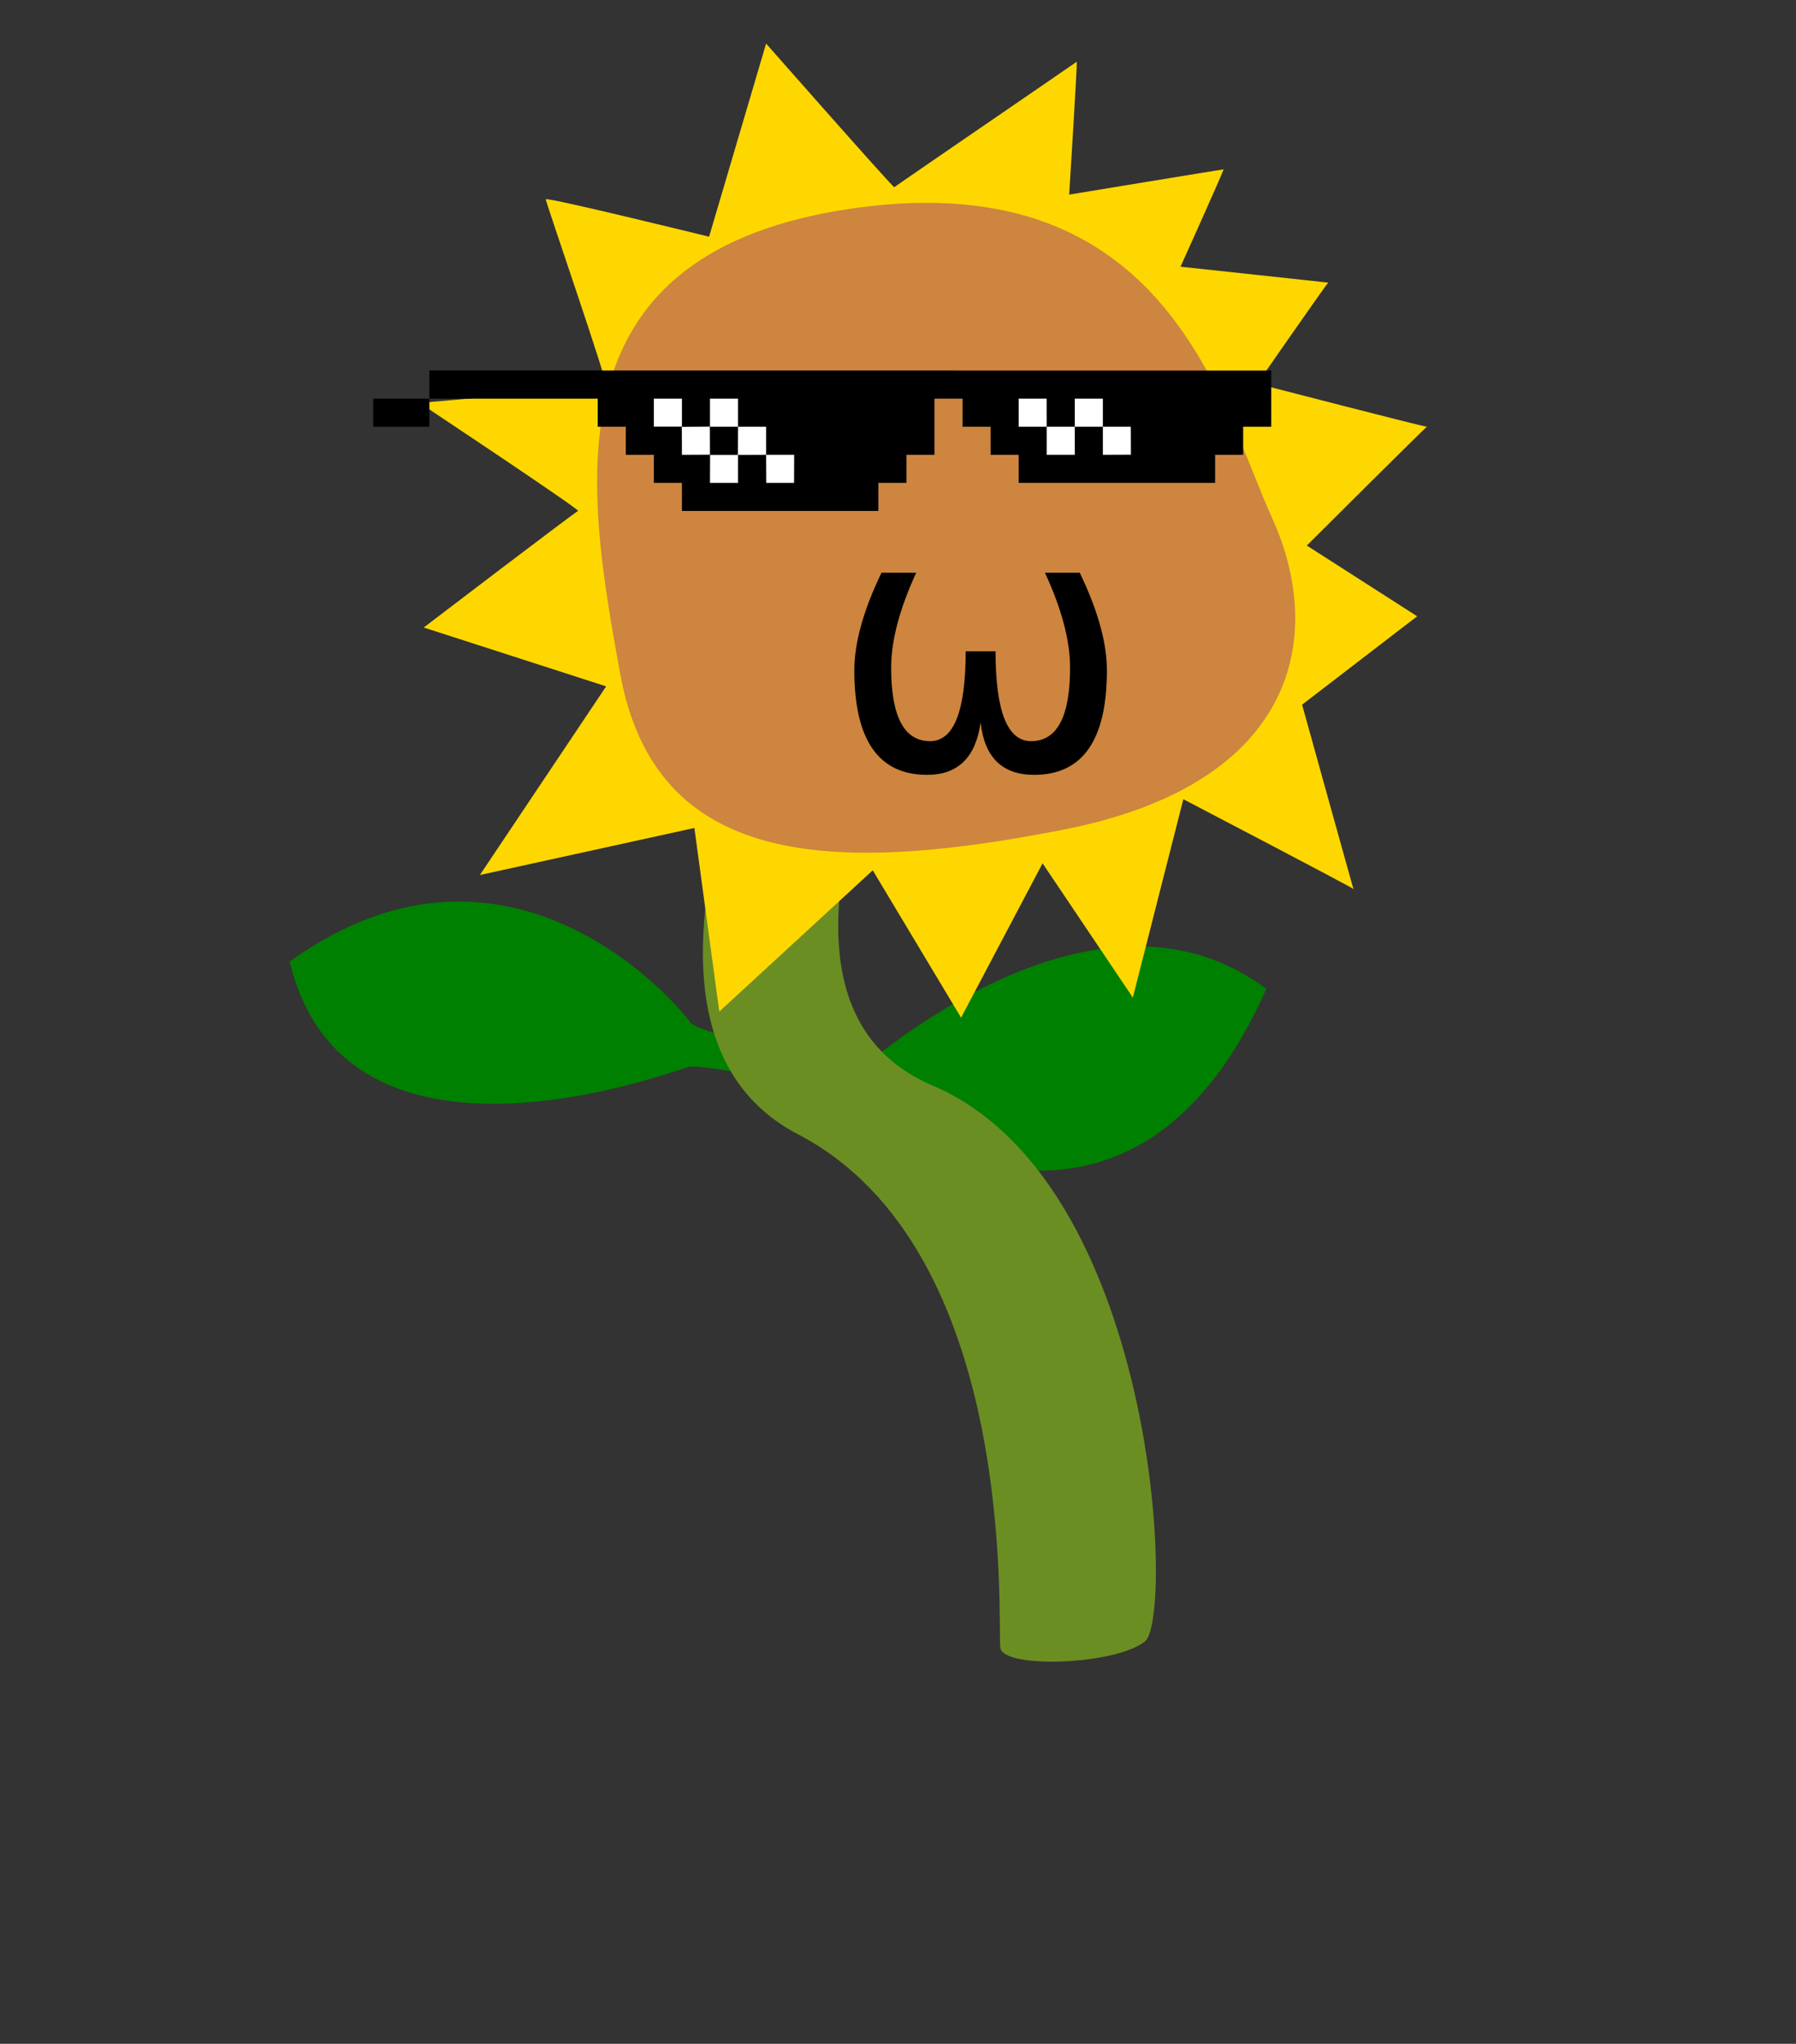 <svg xmlns="http://www.w3.org/2000/svg" width="160" height="182"><rect width="100%" height="100%" fill="#333333" stroke="none"/><path fill="green" d="M76.38 98.38c1.44 1.23 24.06 17.56 36.43-10.32-15.12-11.31-34.87 6.25-35.9 6.88-1.03.62-14.91-3.03-15.41-3.88-.5-.84-15.75-19.75-35.69-5.44 5 20.94 34.28 9.69 35.57 9.38 1.28-.31 13.55 2.14 15 3.38Z"/><path fill="#6b8e23" d="M71.08 101c-19.83-10.33 1.21-48.38 2.69-51.75 1.48-3.37 11.87-3.24 11.54-.19-.31 3-22.23 39.11-2.23 47.61s21.54 47.39 18.92 49.5c-2.63 2.1-12.58 2.45-12.88.58-.29-1.87 1.8-35.42-18.04-45.75Z"/><path fill="gold" d="m63.17 21.08 5.08-17.2s11.33 12.87 11.42 12.79c.08-.09 16.16-11.09 16.25-11.17.08-.08-.67 11.83-.67 11.83s13.67-2.25 13.75-2.25c.08 0-3.83 8.67-3.83 8.67s13.25 1.42 13.16 1.42c-.08 0-6.33 9-6.33 9s15.12 3.91 15.12 3.83c0-.08-10.7 10.58-10.7 10.58l9.83 6.3L116 62.75s4.58 16.5 4.58 16.42c0-.09-15.16-8-15.16-8l-4.5 17.66-8.04-11.95-7.26 13.74-7.87-13.12-13.67 12.58-2.22-16.35-19.11 4.19L54 61.12l-16.25-5.24s13.5-10.3 13.75-10.38c.25-.08-14.12-9.62-14.12-9.62s16.37-1.42 16.62-1.5c.25-.09-5.38-16.38-5.38-16.63s14.55 3.33 14.55 3.33ZM38.25 35.5"/><path fill="peru" d="M76.38 18.5c27.62-3.75 32.37 17.5 37 27.75 4.62 10.25 2.37 23.5-18.63 27.63-21 4.12-36.37 3.24-39.5-13.88-3.13-17.12-6.5-37.75 21.13-41.5Z"/><path d="M33.25 38h5v-2.5h-5V38Zm5-5.01v2.51h15V38h2.5v2.5h2.5V43h2.5v2.5h17.5V43h2.5v-2.5h2.5v-5h2.5V38h2.5v2.5h2.5V43h17.5v-2.5h2.5V38h2.5v-5l-75-.01Z"/><path fill="#fff" d="M58.25 35.5v2.49h2.5V35.5h-2.5Zm2.49 2.51 2.5-.02.01 2.5-2.5.01-.01-2.49Zm2.51-2.51V38h2.5v-2.5h-2.5Zm2.5 2.5-.01 2.51 2.51-.01V38h-2.5Zm-2.49 2.51L63.25 43h2.5v-2.49h-2.49Zm4.99-.01.01 2.5h2.48l.01-2.5h-2.5Zm22.5-5V38h2.5l-.01-2.5h-2.49Zm2.5 2.5v2.5h2.5V38h-2.5Zm2.5-2.5V38h2.5v-2.5h-2.5Zm2.5 2.5v2.5l2.5-.01-.01-2.49h-2.49Z"/><path d="M87.36 64.33c.34 3.11 1.93 4.67 4.76 4.67 4.33 0 6.49-3.1 6.49-9.31 0-2.45-.81-5.35-2.42-8.69h-3.1c1.49 3.22 2.24 6.04 2.24 8.45 0 4.37-1.16 6.55-3.47 6.55-2.12 0-3.17-2.67-3.17-8h-2.66c0 5.33-1.06 8-3.17 8-2.31 0-3.47-2.18-3.47-6.55 0-2.41.75-5.23 2.23-8.45h-3.09c-1.61 3.34-2.42 6.24-2.42 8.69 0 6.21 2.16 9.31 6.48 9.31 2.75 0 4.34-1.56 4.77-4.67Z"/></svg>